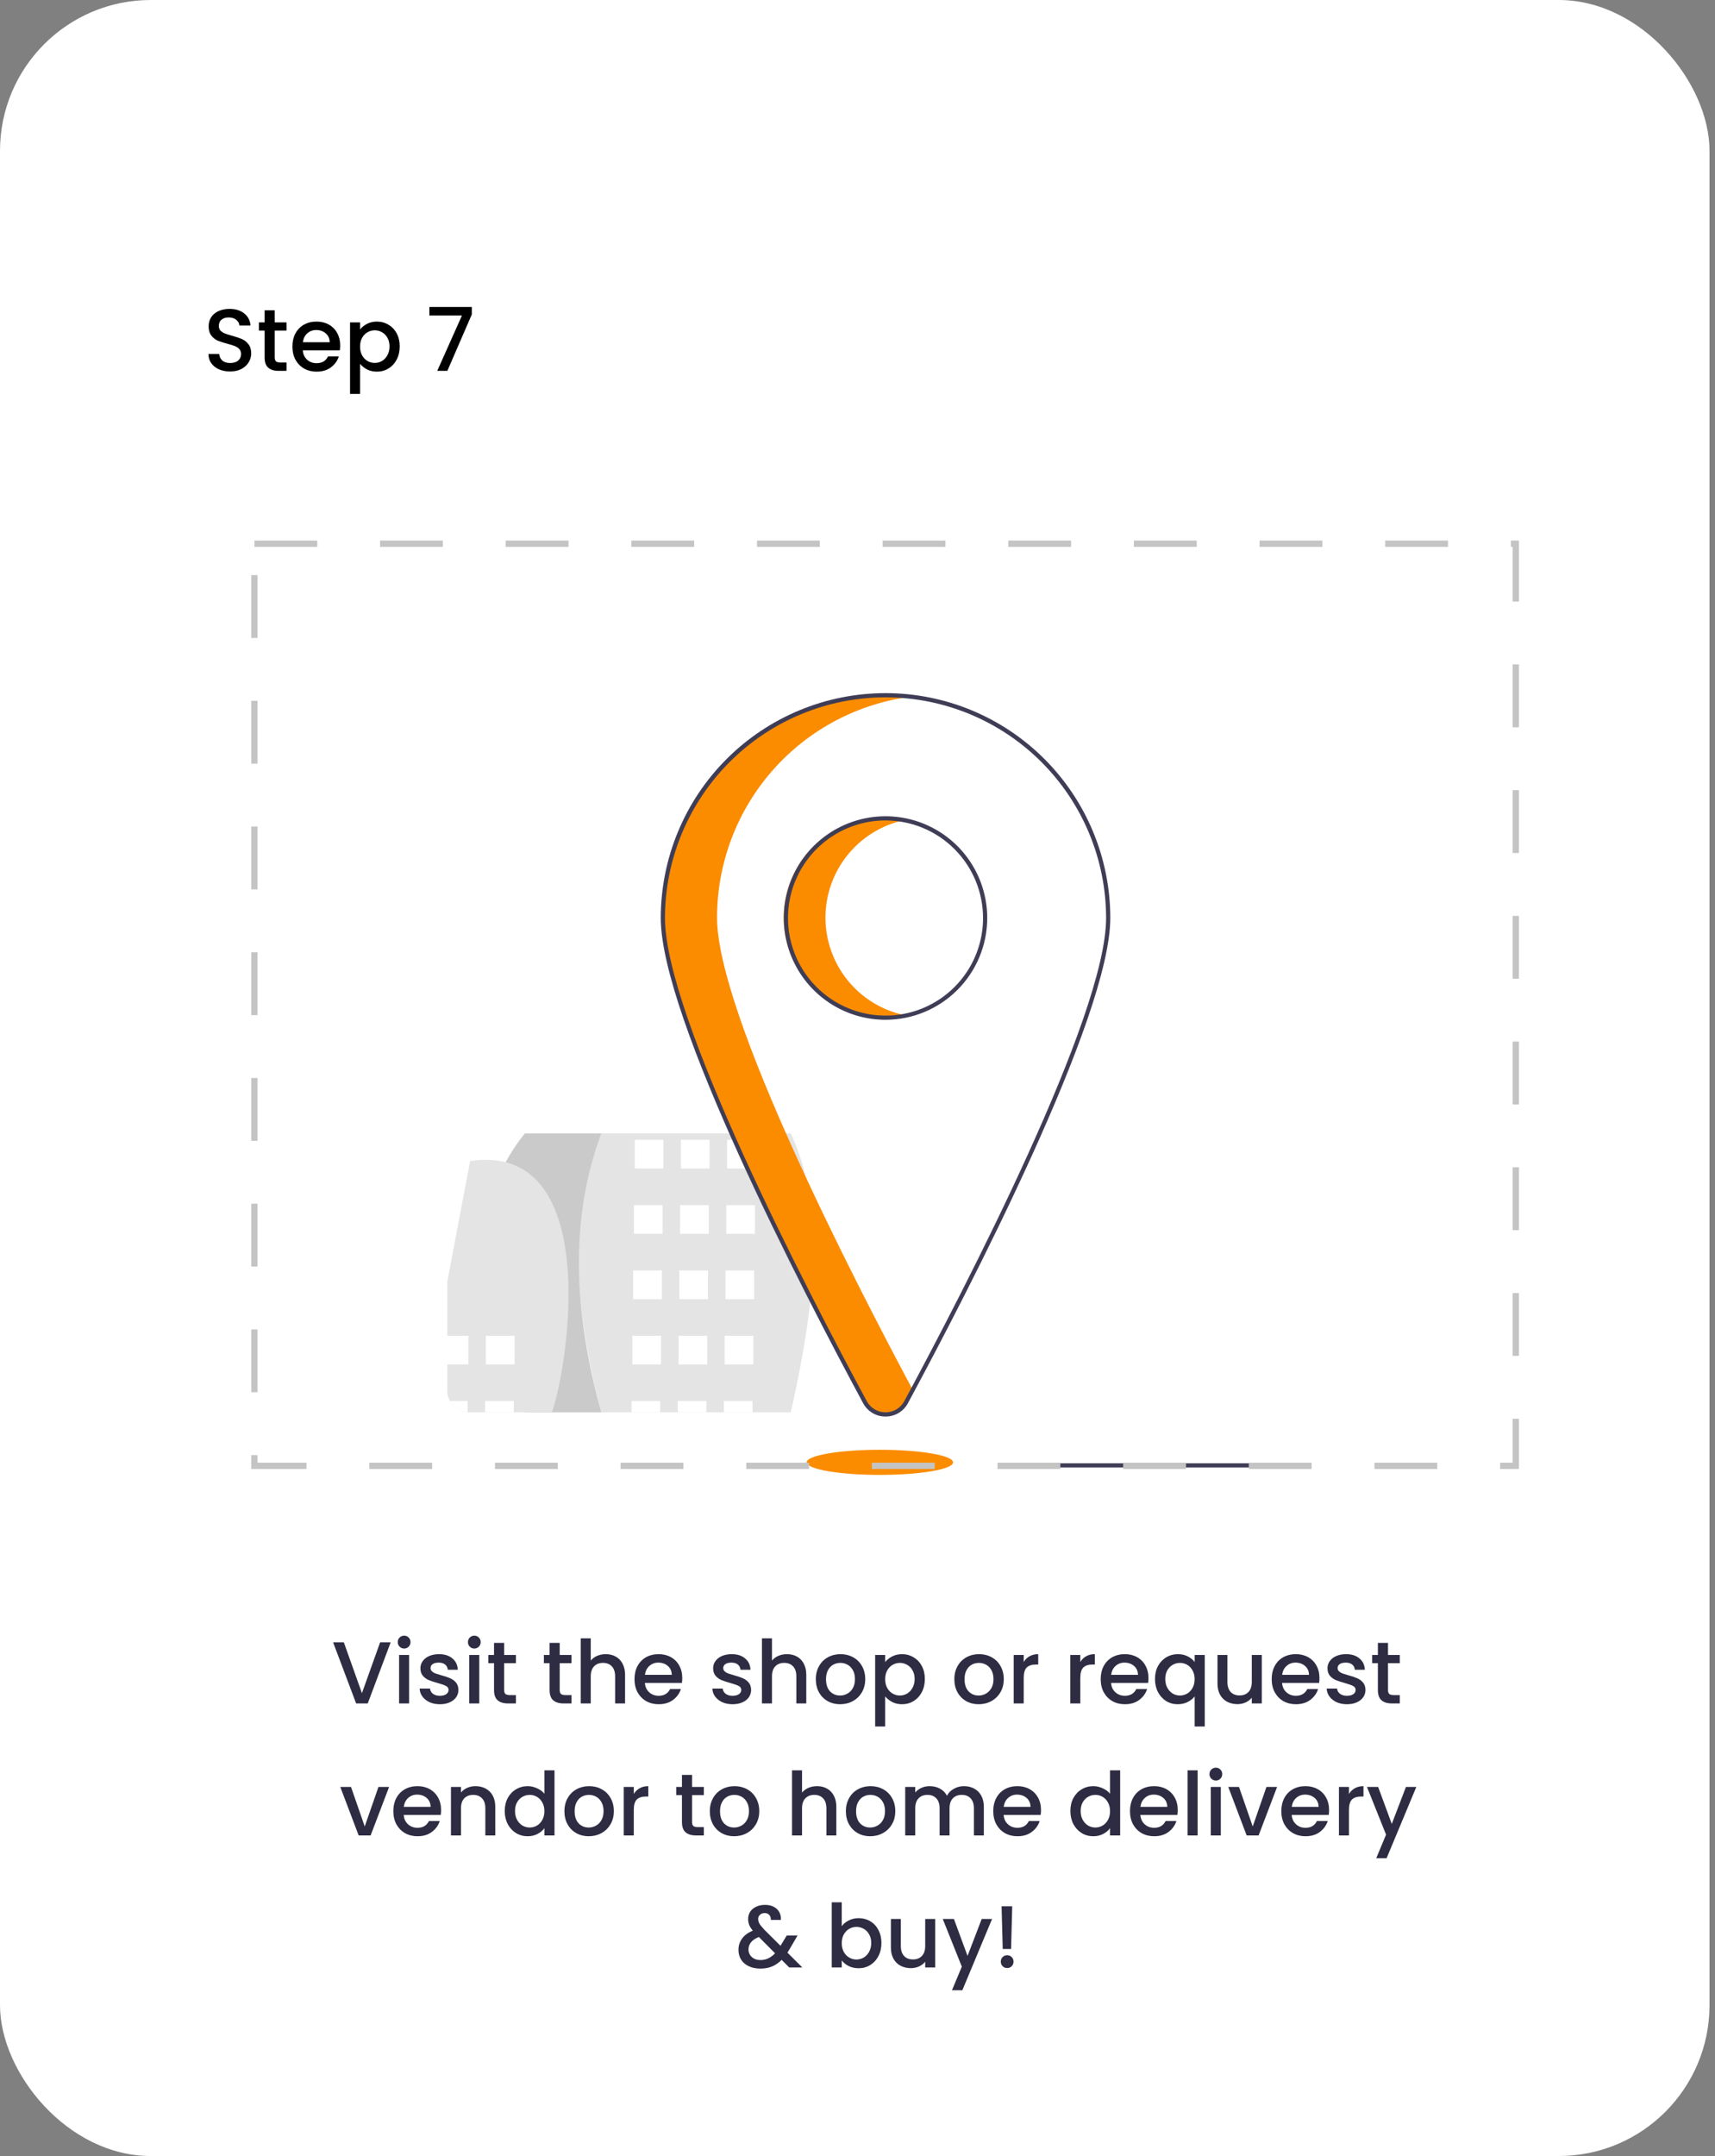 <svg width="273" height="343" viewBox="0 0 273 343" fill="none" xmlns="http://www.w3.org/2000/svg">
<rect x="0" y="0" width="273" height="343" fill="#808080" stroke="none"/>
<rect width="272.127" height="343" rx="24" fill="white"/>
<path d="M62.192 261.27L58.538 271H56.69L53.022 261.27H54.73L57.614 269.362L60.512 261.27H62.192ZM64.339 262.264C64.049 262.264 63.807 262.166 63.611 261.97C63.415 261.774 63.317 261.531 63.317 261.242C63.317 260.953 63.415 260.71 63.611 260.514C63.807 260.318 64.049 260.22 64.339 260.22C64.619 260.22 64.857 260.318 65.053 260.514C65.249 260.71 65.347 260.953 65.347 261.242C65.347 261.531 65.249 261.774 65.053 261.97C64.857 262.166 64.619 262.264 64.339 262.264ZM65.123 263.286V271H63.527V263.286H65.123ZM70.018 271.126C69.411 271.126 68.865 271.019 68.38 270.804C67.904 270.58 67.526 270.281 67.246 269.908C66.966 269.525 66.817 269.101 66.798 268.634H68.45C68.478 268.961 68.632 269.236 68.912 269.46C69.201 269.675 69.561 269.782 69.99 269.782C70.438 269.782 70.783 269.698 71.026 269.53C71.278 269.353 71.404 269.129 71.404 268.858C71.404 268.569 71.264 268.354 70.984 268.214C70.713 268.074 70.279 267.92 69.682 267.752C69.103 267.593 68.632 267.439 68.268 267.29C67.904 267.141 67.587 266.912 67.316 266.604C67.055 266.296 66.924 265.89 66.924 265.386C66.924 264.975 67.045 264.602 67.288 264.266C67.531 263.921 67.876 263.65 68.324 263.454C68.781 263.258 69.304 263.16 69.892 263.16C70.769 263.16 71.474 263.384 72.006 263.832C72.547 264.271 72.837 264.873 72.874 265.638H71.278C71.25 265.293 71.11 265.017 70.858 264.812C70.606 264.607 70.265 264.504 69.836 264.504C69.416 264.504 69.094 264.583 68.87 264.742C68.646 264.901 68.534 265.111 68.534 265.372C68.534 265.577 68.609 265.75 68.758 265.89C68.907 266.03 69.089 266.142 69.304 266.226C69.519 266.301 69.836 266.399 70.256 266.52C70.816 266.669 71.273 266.823 71.628 266.982C71.992 267.131 72.305 267.355 72.566 267.654C72.827 267.953 72.963 268.349 72.972 268.844C72.972 269.283 72.851 269.675 72.608 270.02C72.365 270.365 72.02 270.636 71.572 270.832C71.133 271.028 70.615 271.126 70.018 271.126ZM75.508 262.264C75.219 262.264 74.977 262.166 74.781 261.97C74.585 261.774 74.487 261.531 74.487 261.242C74.487 260.953 74.585 260.71 74.781 260.514C74.977 260.318 75.219 260.22 75.508 260.22C75.788 260.22 76.026 260.318 76.222 260.514C76.418 260.71 76.516 260.953 76.516 261.242C76.516 261.531 76.418 261.774 76.222 261.97C76.026 262.166 75.788 262.264 75.508 262.264ZM76.293 263.286V271H74.697V263.286H76.293ZM80.25 264.588V268.858C80.25 269.147 80.315 269.357 80.446 269.488C80.586 269.609 80.819 269.67 81.146 269.67H82.126V271H80.866C80.147 271 79.597 270.832 79.214 270.496C78.831 270.16 78.64 269.614 78.64 268.858V264.588H77.73V263.286H78.64V261.368H80.25V263.286H82.126V264.588H80.25ZM89.096 264.588V268.858C89.096 269.147 89.161 269.357 89.292 269.488C89.432 269.609 89.665 269.67 89.992 269.67H90.972V271H89.712C88.993 271 88.442 270.832 88.06 270.496C87.677 270.16 87.486 269.614 87.486 268.858V264.588H86.576V263.286H87.486V261.368H89.096V263.286H90.972V264.588H89.096ZM96.433 263.16C97.021 263.16 97.543 263.286 98.001 263.538C98.467 263.79 98.831 264.163 99.093 264.658C99.363 265.153 99.499 265.75 99.499 266.45V271H97.917V266.688C97.917 265.997 97.744 265.47 97.399 265.106C97.053 264.733 96.582 264.546 95.985 264.546C95.387 264.546 94.911 264.733 94.557 265.106C94.211 265.47 94.039 265.997 94.039 266.688V271H92.443V260.64H94.039V264.182C94.309 263.855 94.65 263.603 95.061 263.426C95.481 263.249 95.938 263.16 96.433 263.16ZM108.604 266.954C108.604 267.243 108.586 267.505 108.548 267.738H102.654C102.701 268.354 102.93 268.849 103.34 269.222C103.751 269.595 104.255 269.782 104.852 269.782C105.711 269.782 106.318 269.423 106.672 268.704H108.394C108.161 269.413 107.736 269.997 107.12 270.454C106.514 270.902 105.758 271.126 104.852 271.126C104.115 271.126 103.452 270.963 102.864 270.636C102.286 270.3 101.828 269.833 101.492 269.236C101.166 268.629 101.002 267.929 101.002 267.136C101.002 266.343 101.161 265.647 101.478 265.05C101.805 264.443 102.258 263.977 102.836 263.65C103.424 263.323 104.096 263.16 104.852 263.16C105.58 263.16 106.229 263.319 106.798 263.636C107.368 263.953 107.811 264.401 108.128 264.98C108.446 265.549 108.604 266.207 108.604 266.954ZM106.938 266.45C106.929 265.862 106.719 265.391 106.308 265.036C105.898 264.681 105.389 264.504 104.782 264.504C104.232 264.504 103.76 264.681 103.368 265.036C102.976 265.381 102.743 265.853 102.668 266.45H106.938ZM116.612 271.126C116.005 271.126 115.459 271.019 114.974 270.804C114.498 270.58 114.12 270.281 113.84 269.908C113.56 269.525 113.41 269.101 113.392 268.634H115.044C115.072 268.961 115.226 269.236 115.506 269.46C115.795 269.675 116.154 269.782 116.584 269.782C117.032 269.782 117.377 269.698 117.62 269.53C117.872 269.353 117.998 269.129 117.998 268.858C117.998 268.569 117.858 268.354 117.578 268.214C117.307 268.074 116.873 267.92 116.276 267.752C115.697 267.593 115.226 267.439 114.862 267.29C114.498 267.141 114.18 266.912 113.91 266.604C113.648 266.296 113.518 265.89 113.518 265.386C113.518 264.975 113.639 264.602 113.882 264.266C114.124 263.921 114.47 263.65 114.918 263.454C115.375 263.258 115.898 263.16 116.486 263.16C117.363 263.16 118.068 263.384 118.6 263.832C119.141 264.271 119.43 264.873 119.468 265.638H117.872C117.844 265.293 117.704 265.017 117.452 264.812C117.2 264.607 116.859 264.504 116.43 264.504C116.01 264.504 115.688 264.583 115.464 264.742C115.24 264.901 115.128 265.111 115.128 265.372C115.128 265.577 115.202 265.75 115.352 265.89C115.501 266.03 115.683 266.142 115.898 266.226C116.112 266.301 116.43 266.399 116.85 266.52C117.41 266.669 117.867 266.823 118.222 266.982C118.586 267.131 118.898 267.355 119.16 267.654C119.421 267.953 119.556 268.349 119.566 268.844C119.566 269.283 119.444 269.675 119.202 270.02C118.959 270.365 118.614 270.636 118.166 270.832C117.727 271.028 117.209 271.126 116.612 271.126ZM125.28 263.16C125.868 263.16 126.391 263.286 126.848 263.538C127.315 263.79 127.679 264.163 127.94 264.658C128.211 265.153 128.346 265.75 128.346 266.45V271H126.764V266.688C126.764 265.997 126.592 265.47 126.246 265.106C125.901 264.733 125.43 264.546 124.832 264.546C124.235 264.546 123.759 264.733 123.404 265.106C123.059 265.47 122.886 265.997 122.886 266.688V271H121.29V260.64H122.886V264.182C123.157 263.855 123.498 263.603 123.908 263.426C124.328 263.249 124.786 263.16 125.28 263.16ZM133.728 271.126C133 271.126 132.342 270.963 131.754 270.636C131.166 270.3 130.704 269.833 130.368 269.236C130.032 268.629 129.864 267.929 129.864 267.136C129.864 266.352 130.037 265.657 130.382 265.05C130.727 264.443 131.199 263.977 131.796 263.65C132.393 263.323 133.061 263.16 133.798 263.16C134.535 263.16 135.203 263.323 135.8 263.65C136.397 263.977 136.869 264.443 137.214 265.05C137.559 265.657 137.732 266.352 137.732 267.136C137.732 267.92 137.555 268.615 137.2 269.222C136.845 269.829 136.36 270.3 135.744 270.636C135.137 270.963 134.465 271.126 133.728 271.126ZM133.728 269.74C134.139 269.74 134.521 269.642 134.876 269.446C135.24 269.25 135.534 268.956 135.758 268.564C135.982 268.172 136.094 267.696 136.094 267.136C136.094 266.576 135.987 266.105 135.772 265.722C135.557 265.33 135.273 265.036 134.918 264.84C134.563 264.644 134.181 264.546 133.77 264.546C133.359 264.546 132.977 264.644 132.622 264.84C132.277 265.036 132.001 265.33 131.796 265.722C131.591 266.105 131.488 266.576 131.488 267.136C131.488 267.967 131.698 268.611 132.118 269.068C132.547 269.516 133.084 269.74 133.728 269.74ZM140.906 264.42C141.176 264.065 141.545 263.767 142.012 263.524C142.478 263.281 143.006 263.16 143.594 263.16C144.266 263.16 144.877 263.328 145.428 263.664C145.988 263.991 146.426 264.453 146.744 265.05C147.061 265.647 147.22 266.333 147.22 267.108C147.22 267.883 147.061 268.578 146.744 269.194C146.426 269.801 145.988 270.277 145.428 270.622C144.877 270.958 144.266 271.126 143.594 271.126C143.006 271.126 142.483 271.009 142.026 270.776C141.568 270.533 141.195 270.235 140.906 269.88V274.668H139.31V263.286H140.906V264.42ZM145.596 267.108C145.596 266.576 145.484 266.119 145.26 265.736C145.045 265.344 144.756 265.05 144.392 264.854C144.037 264.649 143.654 264.546 143.244 264.546C142.842 264.546 142.46 264.649 142.096 264.854C141.741 265.059 141.452 265.358 141.228 265.75C141.013 266.142 140.906 266.604 140.906 267.136C140.906 267.668 141.013 268.135 141.228 268.536C141.452 268.928 141.741 269.227 142.096 269.432C142.46 269.637 142.842 269.74 143.244 269.74C143.654 269.74 144.037 269.637 144.392 269.432C144.756 269.217 145.045 268.909 145.26 268.508C145.484 268.107 145.596 267.64 145.596 267.108ZM155.781 271.126C155.053 271.126 154.395 270.963 153.807 270.636C153.219 270.3 152.757 269.833 152.421 269.236C152.085 268.629 151.917 267.929 151.917 267.136C151.917 266.352 152.089 265.657 152.435 265.05C152.78 264.443 153.251 263.977 153.849 263.65C154.446 263.323 155.113 263.16 155.851 263.16C156.588 263.16 157.255 263.323 157.853 263.65C158.45 263.977 158.921 264.443 159.267 265.05C159.612 265.657 159.785 266.352 159.785 267.136C159.785 267.92 159.607 268.615 159.253 269.222C158.898 269.829 158.413 270.3 157.797 270.636C157.19 270.963 156.518 271.126 155.781 271.126ZM155.781 269.74C156.191 269.74 156.574 269.642 156.929 269.446C157.293 269.25 157.587 268.956 157.811 268.564C158.035 268.172 158.147 267.696 158.147 267.136C158.147 266.576 158.039 266.105 157.825 265.722C157.61 265.33 157.325 265.036 156.971 264.84C156.616 264.644 156.233 264.546 155.823 264.546C155.412 264.546 155.029 264.644 154.675 264.84C154.329 265.036 154.054 265.33 153.849 265.722C153.643 266.105 153.541 266.576 153.541 267.136C153.541 267.967 153.751 268.611 154.171 269.068C154.6 269.516 155.137 269.74 155.781 269.74ZM162.959 264.406C163.192 264.014 163.5 263.711 163.883 263.496C164.275 263.272 164.737 263.16 165.269 263.16V264.812H164.863C164.237 264.812 163.761 264.971 163.435 265.288C163.117 265.605 162.959 266.156 162.959 266.94V271H161.363V263.286H162.959V264.406ZM171.968 264.406C172.202 264.014 172.51 263.711 172.892 263.496C173.284 263.272 173.746 263.16 174.278 263.16V264.812H173.872C173.247 264.812 172.771 264.971 172.444 265.288C172.127 265.605 171.968 266.156 171.968 266.94V271H170.372V263.286H171.968V264.406ZM182.815 266.954C182.815 267.243 182.797 267.505 182.759 267.738H176.865C176.912 268.354 177.141 268.849 177.551 269.222C177.962 269.595 178.466 269.782 179.063 269.782C179.922 269.782 180.529 269.423 180.883 268.704H182.605C182.372 269.413 181.947 269.997 181.331 270.454C180.725 270.902 179.969 271.126 179.063 271.126C178.326 271.126 177.663 270.963 177.075 270.636C176.497 270.3 176.039 269.833 175.703 269.236C175.377 268.629 175.213 267.929 175.213 267.136C175.213 266.343 175.372 265.647 175.689 265.05C176.016 264.443 176.469 263.977 177.047 263.65C177.635 263.323 178.307 263.16 179.063 263.16C179.791 263.16 180.44 263.319 181.009 263.636C181.579 263.953 182.022 264.401 182.339 264.98C182.657 265.549 182.815 266.207 182.815 266.954ZM181.149 266.45C181.14 265.862 180.93 265.391 180.519 265.036C180.109 264.681 179.6 264.504 178.993 264.504C178.443 264.504 177.971 264.681 177.579 265.036C177.187 265.381 176.954 265.853 176.879 266.45H181.149ZM183.854 267.108C183.854 266.333 184.013 265.647 184.33 265.05C184.657 264.453 185.095 263.991 185.646 263.664C186.206 263.328 186.827 263.16 187.508 263.16C188.105 263.16 188.633 263.281 189.09 263.524C189.557 263.767 189.916 264.061 190.168 264.406V263.286H191.778V274.668H190.168V269.88C189.916 270.225 189.552 270.519 189.076 270.762C188.6 271.005 188.059 271.126 187.452 271.126C186.789 271.126 186.183 270.958 185.632 270.622C185.091 270.277 184.657 269.801 184.33 269.194C184.013 268.578 183.854 267.883 183.854 267.108ZM190.168 267.136C190.168 266.604 190.056 266.142 189.832 265.75C189.617 265.358 189.333 265.059 188.978 264.854C188.623 264.649 188.241 264.546 187.83 264.546C187.419 264.546 187.037 264.649 186.682 264.854C186.327 265.05 186.038 265.344 185.814 265.736C185.599 266.119 185.492 266.576 185.492 267.108C185.492 267.64 185.599 268.107 185.814 268.508C186.038 268.909 186.327 269.217 186.682 269.432C187.046 269.637 187.429 269.74 187.83 269.74C188.241 269.74 188.623 269.637 188.978 269.432C189.333 269.227 189.617 268.928 189.832 268.536C190.056 268.135 190.168 267.668 190.168 267.136ZM200.86 263.286V271H199.264V270.09C199.012 270.407 198.681 270.659 198.27 270.846C197.869 271.023 197.44 271.112 196.982 271.112C196.376 271.112 195.83 270.986 195.344 270.734C194.868 270.482 194.49 270.109 194.21 269.614C193.94 269.119 193.804 268.522 193.804 267.822V263.286H195.386V267.584C195.386 268.275 195.559 268.807 195.904 269.18C196.25 269.544 196.721 269.726 197.318 269.726C197.916 269.726 198.387 269.544 198.732 269.18C199.087 268.807 199.264 268.275 199.264 267.584V263.286H200.86ZM210.036 266.954C210.036 267.243 210.017 267.505 209.98 267.738H204.086C204.133 268.354 204.361 268.849 204.772 269.222C205.183 269.595 205.687 269.782 206.284 269.782C207.143 269.782 207.749 269.423 208.104 268.704H209.826C209.593 269.413 209.168 269.997 208.552 270.454C207.945 270.902 207.189 271.126 206.284 271.126C205.547 271.126 204.884 270.963 204.296 270.636C203.717 270.3 203.26 269.833 202.924 269.236C202.597 268.629 202.434 267.929 202.434 267.136C202.434 266.343 202.593 265.647 202.91 265.05C203.237 264.443 203.689 263.977 204.268 263.65C204.856 263.323 205.528 263.16 206.284 263.16C207.012 263.16 207.661 263.319 208.23 263.636C208.799 263.953 209.243 264.401 209.56 264.98C209.877 265.549 210.036 266.207 210.036 266.954ZM208.37 266.45C208.361 265.862 208.151 265.391 207.74 265.036C207.329 264.681 206.821 264.504 206.214 264.504C205.663 264.504 205.192 264.681 204.8 265.036C204.408 265.381 204.175 265.853 204.1 266.45H208.37ZM214.407 271.126C213.8 271.126 213.254 271.019 212.769 270.804C212.293 270.58 211.915 270.281 211.635 269.908C211.355 269.525 211.205 269.101 211.187 268.634H212.839C212.867 268.961 213.021 269.236 213.301 269.46C213.59 269.675 213.949 269.782 214.379 269.782C214.827 269.782 215.172 269.698 215.415 269.53C215.667 269.353 215.793 269.129 215.793 268.858C215.793 268.569 215.653 268.354 215.373 268.214C215.102 268.074 214.668 267.92 214.071 267.752C213.492 267.593 213.021 267.439 212.657 267.29C212.293 267.141 211.975 266.912 211.705 266.604C211.443 266.296 211.313 265.89 211.313 265.386C211.313 264.975 211.434 264.602 211.677 264.266C211.919 263.921 212.265 263.65 212.713 263.454C213.17 263.258 213.693 263.16 214.281 263.16C215.158 263.16 215.863 263.384 216.395 263.832C216.936 264.271 217.225 264.873 217.263 265.638H215.667C215.639 265.293 215.499 265.017 215.247 264.812C214.995 264.607 214.654 264.504 214.225 264.504C213.805 264.504 213.483 264.583 213.259 264.742C213.035 264.901 212.923 265.111 212.923 265.372C212.923 265.577 212.997 265.75 213.147 265.89C213.296 266.03 213.478 266.142 213.693 266.226C213.907 266.301 214.225 266.399 214.645 266.52C215.205 266.669 215.662 266.823 216.017 266.982C216.381 267.131 216.693 267.355 216.955 267.654C217.216 267.953 217.351 268.349 217.361 268.844C217.361 269.283 217.239 269.675 216.997 270.02C216.754 270.365 216.409 270.636 215.961 270.832C215.522 271.028 215.004 271.126 214.407 271.126ZM220.947 264.588V268.858C220.947 269.147 221.012 269.357 221.143 269.488C221.283 269.609 221.516 269.67 221.843 269.67H222.823V271H221.563C220.844 271 220.294 270.832 219.911 270.496C219.528 270.16 219.337 269.614 219.337 268.858V264.588H218.427V263.286H219.337V261.368H220.947V263.286H222.823V264.588H220.947ZM58.059 290.572L60.243 284.286H61.937L58.997 292H57.093L54.167 284.286H55.875L58.059 290.572ZM70.214 287.954C70.214 288.243 70.195 288.505 70.158 288.738H64.264C64.31 289.354 64.539 289.849 64.95 290.222C65.36 290.595 65.864 290.782 66.462 290.782C67.32 290.782 67.927 290.423 68.282 289.704H70.004C69.77 290.413 69.346 290.997 68.73 291.454C68.123 291.902 67.367 292.126 66.462 292.126C65.724 292.126 65.062 291.963 64.474 291.636C63.895 291.3 63.438 290.833 63.102 290.236C62.775 289.629 62.612 288.929 62.612 288.136C62.612 287.343 62.77 286.647 63.088 286.05C63.414 285.443 63.867 284.977 64.446 284.65C65.034 284.323 65.706 284.16 66.462 284.16C67.19 284.16 67.838 284.319 68.408 284.636C68.977 284.953 69.42 285.401 69.738 285.98C70.055 286.549 70.214 287.207 70.214 287.954ZM68.548 287.45C68.538 286.862 68.328 286.391 67.918 286.036C67.507 285.681 66.998 285.504 66.392 285.504C65.841 285.504 65.37 285.681 64.978 286.036C64.586 286.381 64.352 286.853 64.278 287.45H68.548ZM75.676 284.16C76.283 284.16 76.824 284.286 77.3 284.538C77.786 284.79 78.164 285.163 78.434 285.658C78.705 286.153 78.84 286.75 78.84 287.45V292H77.258V287.688C77.258 286.997 77.086 286.47 76.74 286.106C76.395 285.733 75.924 285.546 75.326 285.546C74.729 285.546 74.253 285.733 73.898 286.106C73.553 286.47 73.38 286.997 73.38 287.688V292H71.784V284.286H73.38V285.168C73.642 284.851 73.973 284.603 74.374 284.426C74.785 284.249 75.219 284.16 75.676 284.16ZM80.344 288.108C80.344 287.333 80.503 286.647 80.82 286.05C81.147 285.453 81.585 284.991 82.136 284.664C82.696 284.328 83.317 284.16 83.998 284.16C84.502 284.16 84.997 284.272 85.482 284.496C85.977 284.711 86.369 285 86.658 285.364V281.64H88.268V292H86.658V290.838C86.397 291.211 86.033 291.519 85.566 291.762C85.109 292.005 84.582 292.126 83.984 292.126C83.312 292.126 82.696 291.958 82.136 291.622C81.585 291.277 81.147 290.801 80.82 290.194C80.503 289.578 80.344 288.883 80.344 288.108ZM86.658 288.136C86.658 287.604 86.546 287.142 86.322 286.75C86.108 286.358 85.823 286.059 85.468 285.854C85.114 285.649 84.731 285.546 84.32 285.546C83.909 285.546 83.527 285.649 83.172 285.854C82.817 286.05 82.528 286.344 82.304 286.736C82.09 287.119 81.982 287.576 81.982 288.108C81.982 288.64 82.09 289.107 82.304 289.508C82.528 289.909 82.817 290.217 83.172 290.432C83.536 290.637 83.919 290.74 84.32 290.74C84.731 290.74 85.114 290.637 85.468 290.432C85.823 290.227 86.108 289.928 86.322 289.536C86.546 289.135 86.658 288.668 86.658 288.136ZM93.71 292.126C92.983 292.126 92.325 291.963 91.737 291.636C91.148 291.3 90.686 290.833 90.35 290.236C90.014 289.629 89.847 288.929 89.847 288.136C89.847 287.352 90.019 286.657 90.365 286.05C90.71 285.443 91.181 284.977 91.778 284.65C92.376 284.323 93.043 284.16 93.781 284.16C94.518 284.16 95.185 284.323 95.782 284.65C96.38 284.977 96.851 285.443 97.197 286.05C97.542 286.657 97.715 287.352 97.715 288.136C97.715 288.92 97.537 289.615 97.183 290.222C96.828 290.829 96.343 291.3 95.727 291.636C95.12 291.963 94.448 292.126 93.71 292.126ZM93.71 290.74C94.121 290.74 94.504 290.642 94.859 290.446C95.222 290.25 95.516 289.956 95.74 289.564C95.965 289.172 96.076 288.696 96.076 288.136C96.076 287.576 95.969 287.105 95.754 286.722C95.54 286.33 95.255 286.036 94.9 285.84C94.546 285.644 94.163 285.546 93.752 285.546C93.342 285.546 92.959 285.644 92.605 285.84C92.259 286.036 91.984 286.33 91.778 286.722C91.573 287.105 91.471 287.576 91.471 288.136C91.471 288.967 91.68 289.611 92.1 290.068C92.53 290.516 93.067 290.74 93.71 290.74ZM100.888 285.406C101.122 285.014 101.43 284.711 101.812 284.496C102.204 284.272 102.666 284.16 103.198 284.16V285.812H102.792C102.167 285.812 101.691 285.971 101.364 286.288C101.047 286.605 100.888 287.156 100.888 287.94V292H99.292V284.286H100.888V285.406ZM110.164 285.588V289.858C110.164 290.147 110.229 290.357 110.36 290.488C110.5 290.609 110.733 290.67 111.06 290.67H112.04V292H110.78C110.061 292 109.511 291.832 109.128 291.496C108.745 291.16 108.554 290.614 108.554 289.858V285.588H107.644V284.286H108.554V282.368H110.164V284.286H112.04V285.588H110.164ZM116.857 292.126C116.129 292.126 115.471 291.963 114.883 291.636C114.295 291.3 113.833 290.833 113.497 290.236C113.161 289.629 112.993 288.929 112.993 288.136C112.993 287.352 113.166 286.657 113.511 286.05C113.856 285.443 114.328 284.977 114.925 284.65C115.522 284.323 116.19 284.16 116.927 284.16C117.664 284.16 118.332 284.323 118.929 284.65C119.526 284.977 119.998 285.443 120.343 286.05C120.688 286.657 120.861 287.352 120.861 288.136C120.861 288.92 120.684 289.615 120.329 290.222C119.974 290.829 119.489 291.3 118.873 291.636C118.266 291.963 117.594 292.126 116.857 292.126ZM116.857 290.74C117.268 290.74 117.65 290.642 118.005 290.446C118.369 290.25 118.663 289.956 118.887 289.564C119.111 289.172 119.223 288.696 119.223 288.136C119.223 287.576 119.116 287.105 118.901 286.722C118.686 286.33 118.402 286.036 118.047 285.84C117.692 285.644 117.31 285.546 116.899 285.546C116.488 285.546 116.106 285.644 115.751 285.84C115.406 286.036 115.13 286.33 114.925 286.722C114.72 287.105 114.617 287.576 114.617 288.136C114.617 288.967 114.827 289.611 115.247 290.068C115.676 290.516 116.213 290.74 116.857 290.74ZM130.065 284.16C130.653 284.16 131.176 284.286 131.633 284.538C132.1 284.79 132.464 285.163 132.725 285.658C132.996 286.153 133.131 286.75 133.131 287.45V292H131.549V287.688C131.549 286.997 131.377 286.47 131.031 286.106C130.686 285.733 130.215 285.546 129.617 285.546C129.02 285.546 128.544 285.733 128.189 286.106C127.844 286.47 127.671 286.997 127.671 287.688V292H126.075V281.64H127.671V285.182C127.942 284.855 128.283 284.603 128.693 284.426C129.113 284.249 129.571 284.16 130.065 284.16ZM138.513 292.126C137.785 292.126 137.127 291.963 136.539 291.636C135.951 291.3 135.489 290.833 135.153 290.236C134.817 289.629 134.649 288.929 134.649 288.136C134.649 287.352 134.822 286.657 135.167 286.05C135.513 285.443 135.984 284.977 136.581 284.65C137.179 284.323 137.846 284.16 138.583 284.16C139.321 284.16 139.988 284.323 140.585 284.65C141.183 284.977 141.654 285.443 141.999 286.05C142.345 286.657 142.517 287.352 142.517 288.136C142.517 288.92 142.34 289.615 141.985 290.222C141.631 290.829 141.145 291.3 140.529 291.636C139.923 291.963 139.251 292.126 138.513 292.126ZM138.513 290.74C138.924 290.74 139.307 290.642 139.661 290.446C140.025 290.25 140.319 289.956 140.543 289.564C140.767 289.172 140.879 288.696 140.879 288.136C140.879 287.576 140.772 287.105 140.557 286.722C140.343 286.33 140.058 286.036 139.703 285.84C139.349 285.644 138.966 285.546 138.555 285.546C138.145 285.546 137.762 285.644 137.407 285.84C137.062 286.036 136.787 286.33 136.581 286.722C136.376 287.105 136.273 287.576 136.273 288.136C136.273 288.967 136.483 289.611 136.903 290.068C137.333 290.516 137.869 290.74 138.513 290.74ZM153.433 284.16C154.04 284.16 154.581 284.286 155.057 284.538C155.542 284.79 155.92 285.163 156.191 285.658C156.471 286.153 156.611 286.75 156.611 287.45V292H155.029V287.688C155.029 286.997 154.856 286.47 154.511 286.106C154.166 285.733 153.694 285.546 153.097 285.546C152.5 285.546 152.024 285.733 151.669 286.106C151.324 286.47 151.151 286.997 151.151 287.688V292H149.569V287.688C149.569 286.997 149.396 286.47 149.051 286.106C148.706 285.733 148.234 285.546 147.637 285.546C147.04 285.546 146.564 285.733 146.209 286.106C145.864 286.47 145.691 286.997 145.691 287.688V292H144.095V284.286H145.691V285.168C145.952 284.851 146.284 284.603 146.685 284.426C147.086 284.249 147.516 284.16 147.973 284.16C148.589 284.16 149.14 284.291 149.625 284.552C150.11 284.813 150.484 285.191 150.745 285.686C150.978 285.219 151.342 284.851 151.837 284.58C152.332 284.3 152.864 284.16 153.433 284.16ZM165.712 287.954C165.712 288.243 165.693 288.505 165.656 288.738H159.762C159.808 289.354 160.037 289.849 160.448 290.222C160.858 290.595 161.362 290.782 161.96 290.782C162.818 290.782 163.425 290.423 163.78 289.704H165.502C165.268 290.413 164.844 290.997 164.228 291.454C163.621 291.902 162.865 292.126 161.96 292.126C161.222 292.126 160.56 291.963 159.972 291.636C159.393 291.3 158.936 290.833 158.6 290.236C158.273 289.629 158.11 288.929 158.11 288.136C158.11 287.343 158.268 286.647 158.586 286.05C158.912 285.443 159.365 284.977 159.944 284.65C160.532 284.323 161.204 284.16 161.96 284.16C162.688 284.16 163.336 284.319 163.906 284.636C164.475 284.953 164.918 285.401 165.236 285.98C165.553 286.549 165.712 287.207 165.712 287.954ZM164.046 287.45C164.036 286.862 163.826 286.391 163.416 286.036C163.005 285.681 162.496 285.504 161.89 285.504C161.339 285.504 160.868 285.681 160.476 286.036C160.084 286.381 159.85 286.853 159.776 287.45H164.046ZM170.387 288.108C170.387 287.333 170.546 286.647 170.863 286.05C171.19 285.453 171.628 284.991 172.179 284.664C172.739 284.328 173.36 284.16 174.041 284.16C174.545 284.16 175.04 284.272 175.525 284.496C176.02 284.711 176.412 285 176.701 285.364V281.64H178.311V292H176.701V290.838C176.44 291.211 176.076 291.519 175.609 291.762C175.152 292.005 174.624 292.126 174.027 292.126C173.355 292.126 172.739 291.958 172.179 291.622C171.628 291.277 171.19 290.801 170.863 290.194C170.546 289.578 170.387 288.883 170.387 288.108ZM176.701 288.136C176.701 287.604 176.589 287.142 176.365 286.75C176.15 286.358 175.866 286.059 175.511 285.854C175.156 285.649 174.774 285.546 174.363 285.546C173.952 285.546 173.57 285.649 173.215 285.854C172.86 286.05 172.571 286.344 172.347 286.736C172.132 287.119 172.025 287.576 172.025 288.108C172.025 288.64 172.132 289.107 172.347 289.508C172.571 289.909 172.86 290.217 173.215 290.432C173.579 290.637 173.962 290.74 174.363 290.74C174.774 290.74 175.156 290.637 175.511 290.432C175.866 290.227 176.15 289.928 176.365 289.536C176.589 289.135 176.701 288.668 176.701 288.136ZM187.477 287.954C187.477 288.243 187.459 288.505 187.421 288.738H181.527C181.574 289.354 181.803 289.849 182.213 290.222C182.624 290.595 183.128 290.782 183.725 290.782C184.584 290.782 185.191 290.423 185.545 289.704H187.267C187.034 290.413 186.609 290.997 185.993 291.454C185.387 291.902 184.631 292.126 183.725 292.126C182.988 292.126 182.325 291.963 181.737 291.636C181.159 291.3 180.701 290.833 180.365 290.236C180.039 289.629 179.875 288.929 179.875 288.136C179.875 287.343 180.034 286.647 180.351 286.05C180.678 285.443 181.131 284.977 181.709 284.65C182.297 284.323 182.969 284.16 183.725 284.16C184.453 284.16 185.102 284.319 185.671 284.636C186.241 284.953 186.684 285.401 187.001 285.98C187.319 286.549 187.477 287.207 187.477 287.954ZM185.811 287.45C185.802 286.862 185.592 286.391 185.181 286.036C184.771 285.681 184.262 285.504 183.655 285.504C183.105 285.504 182.633 285.681 182.241 286.036C181.849 286.381 181.616 286.853 181.541 287.45H185.811ZM190.644 281.64V292H189.048V281.64H190.644ZM193.551 283.264C193.262 283.264 193.019 283.166 192.823 282.97C192.627 282.774 192.529 282.531 192.529 282.242C192.529 281.953 192.627 281.71 192.823 281.514C193.019 281.318 193.262 281.22 193.551 281.22C193.831 281.22 194.069 281.318 194.265 281.514C194.461 281.71 194.559 281.953 194.559 282.242C194.559 282.531 194.461 282.774 194.265 282.97C194.069 283.166 193.831 283.264 193.551 283.264ZM194.335 284.286V292H192.739V284.286H194.335ZM199.413 290.572L201.597 284.286H203.291L200.351 292H198.447L195.521 284.286H197.229L199.413 290.572ZM211.567 287.954C211.567 288.243 211.549 288.505 211.511 288.738H205.617C205.664 289.354 205.893 289.849 206.303 290.222C206.714 290.595 207.218 290.782 207.815 290.782C208.674 290.782 209.281 290.423 209.635 289.704H211.357C211.124 290.413 210.699 290.997 210.083 291.454C209.477 291.902 208.721 292.126 207.815 292.126C207.078 292.126 206.415 291.963 205.827 291.636C205.249 291.3 204.791 290.833 204.455 290.236C204.129 289.629 203.965 288.929 203.965 288.136C203.965 287.343 204.124 286.647 204.441 286.05C204.768 285.443 205.221 284.977 205.799 284.65C206.387 284.323 207.059 284.16 207.815 284.16C208.543 284.16 209.192 284.319 209.761 284.636C210.331 284.953 210.774 285.401 211.091 285.98C211.409 286.549 211.567 287.207 211.567 287.954ZM209.901 287.45C209.892 286.862 209.682 286.391 209.271 286.036C208.861 285.681 208.352 285.504 207.745 285.504C207.195 285.504 206.723 285.681 206.331 286.036C205.939 286.381 205.706 286.853 205.631 287.45H209.901ZM214.734 285.406C214.967 285.014 215.275 284.711 215.658 284.496C216.05 284.272 216.512 284.16 217.044 284.16V285.812H216.638C216.013 285.812 215.537 285.971 215.21 286.288C214.893 286.605 214.734 287.156 214.734 287.94V292H213.138V284.286H214.734V285.406ZM225.455 284.286L220.723 295.626H219.071L220.639 291.874L217.601 284.286H219.379L221.549 290.166L223.803 284.286H225.455ZM125.63 313L124.426 311.796C123.959 312.263 123.45 312.613 122.9 312.846C122.349 313.07 121.733 313.182 121.052 313.182C120.361 313.182 119.75 313.061 119.218 312.818C118.686 312.575 118.275 312.23 117.986 311.782C117.696 311.325 117.552 310.797 117.552 310.2C117.552 309.528 117.743 308.931 118.126 308.408C118.508 307.876 119.078 307.456 119.834 307.148C119.563 306.821 119.372 306.518 119.26 306.238C119.148 305.949 119.092 305.631 119.092 305.286C119.092 304.857 119.199 304.474 119.414 304.138C119.638 303.802 119.955 303.536 120.366 303.34C120.776 303.144 121.252 303.046 121.794 303.046C122.344 303.046 122.811 303.153 123.194 303.368C123.586 303.573 123.875 303.858 124.062 304.222C124.258 304.586 124.337 304.992 124.3 305.44H122.704C122.713 305.095 122.629 304.829 122.452 304.642C122.274 304.446 122.032 304.348 121.724 304.348C121.416 304.348 121.164 304.441 120.968 304.628C120.781 304.805 120.688 305.025 120.688 305.286C120.688 305.538 120.758 305.79 120.898 306.042C121.047 306.285 121.304 306.602 121.668 306.994L124.244 309.556L125.238 307.918H126.96L125.7 310.074L125.35 310.648L127.716 313H125.63ZM121.052 311.824C121.929 311.824 122.704 311.465 123.376 310.746L120.8 308.156C119.698 308.595 119.148 309.257 119.148 310.144C119.148 310.62 119.325 311.021 119.68 311.348C120.034 311.665 120.492 311.824 121.052 311.824ZM133.995 306.434C134.265 306.061 134.634 305.757 135.101 305.524C135.577 305.281 136.104 305.16 136.683 305.16C137.364 305.16 137.98 305.323 138.531 305.65C139.081 305.977 139.515 306.443 139.833 307.05C140.15 307.647 140.309 308.333 140.309 309.108C140.309 309.883 140.15 310.578 139.833 311.194C139.515 311.801 139.077 312.277 138.517 312.622C137.966 312.958 137.355 313.126 136.683 313.126C136.085 313.126 135.553 313.009 135.087 312.776C134.629 312.543 134.265 312.244 133.995 311.88V313H132.399V302.64H133.995V306.434ZM138.685 309.108C138.685 308.576 138.573 308.119 138.349 307.736C138.134 307.344 137.845 307.05 137.481 306.854C137.126 306.649 136.743 306.546 136.333 306.546C135.931 306.546 135.549 306.649 135.185 306.854C134.83 307.059 134.541 307.358 134.317 307.75C134.102 308.142 133.995 308.604 133.995 309.136C133.995 309.668 134.102 310.135 134.317 310.536C134.541 310.928 134.83 311.227 135.185 311.432C135.549 311.637 135.931 311.74 136.333 311.74C136.743 311.74 137.126 311.637 137.481 311.432C137.845 311.217 138.134 310.909 138.349 310.508C138.573 310.107 138.685 309.64 138.685 309.108ZM148.873 305.286V313H147.277V312.09C147.025 312.407 146.694 312.659 146.283 312.846C145.882 313.023 145.452 313.112 144.995 313.112C144.388 313.112 143.842 312.986 143.357 312.734C142.881 312.482 142.503 312.109 142.223 311.614C141.952 311.119 141.817 310.522 141.817 309.822V305.286H143.399V309.584C143.399 310.275 143.572 310.807 143.917 311.18C144.262 311.544 144.734 311.726 145.331 311.726C145.928 311.726 146.4 311.544 146.745 311.18C147.1 310.807 147.277 310.275 147.277 309.584V305.286H148.873ZM157.923 305.286L153.191 316.626H151.539L153.107 312.874L150.069 305.286H151.847L154.017 311.166L156.271 305.286H157.923ZM161.129 303.27L160.947 310.06H159.617L159.435 303.27H161.129ZM160.331 313.098C160.042 313.098 159.799 313 159.603 312.804C159.407 312.608 159.309 312.365 159.309 312.076C159.309 311.787 159.407 311.544 159.603 311.348C159.799 311.152 160.042 311.054 160.331 311.054C160.611 311.054 160.849 311.152 161.045 311.348C161.241 311.544 161.339 311.787 161.339 312.076C161.339 312.365 161.241 312.608 161.045 312.804C160.849 313 160.611 313.098 160.331 313.098Z" fill="#2E2C43"/>
<path d="M36.627 59.098C35.974 59.098 35.386 58.986 34.863 58.762C34.34 58.529 33.93 58.202 33.631 57.782C33.332 57.362 33.183 56.872 33.183 56.312H34.891C34.928 56.732 35.092 57.077 35.381 57.348C35.68 57.619 36.095 57.754 36.627 57.754C37.178 57.754 37.607 57.623 37.915 57.362C38.223 57.091 38.377 56.746 38.377 56.326C38.377 55.999 38.279 55.733 38.083 55.528C37.896 55.323 37.658 55.164 37.369 55.052C37.089 54.94 36.697 54.819 36.193 54.688C35.558 54.52 35.04 54.352 34.639 54.184C34.247 54.007 33.911 53.736 33.631 53.372C33.351 53.008 33.211 52.523 33.211 51.916C33.211 51.356 33.351 50.866 33.631 50.446C33.911 50.026 34.303 49.704 34.807 49.48C35.311 49.256 35.894 49.144 36.557 49.144C37.5 49.144 38.27 49.382 38.867 49.858C39.474 50.325 39.81 50.969 39.875 51.79H38.111C38.083 51.435 37.915 51.132 37.607 50.88C37.299 50.628 36.893 50.502 36.389 50.502C35.932 50.502 35.558 50.619 35.269 50.852C34.98 51.085 34.835 51.421 34.835 51.86C34.835 52.159 34.924 52.406 35.101 52.602C35.288 52.789 35.521 52.938 35.801 53.05C36.081 53.162 36.464 53.283 36.949 53.414C37.593 53.591 38.116 53.769 38.517 53.946C38.928 54.123 39.273 54.399 39.553 54.772C39.842 55.136 39.987 55.626 39.987 56.242C39.987 56.737 39.852 57.203 39.581 57.642C39.32 58.081 38.932 58.435 38.419 58.706C37.915 58.967 37.318 59.098 36.627 59.098ZM43.732 52.588V56.858C43.732 57.147 43.798 57.357 43.928 57.488C44.068 57.609 44.302 57.67 44.628 57.67H45.608V59H44.348C43.63 59 43.079 58.832 42.696 58.496C42.314 58.16 42.122 57.614 42.122 56.858V52.588H41.212V51.286H42.122V49.368H43.732V51.286H45.608V52.588H43.732ZM54.149 54.954C54.149 55.243 54.131 55.505 54.093 55.738H48.199C48.246 56.354 48.475 56.849 48.885 57.222C49.296 57.595 49.8 57.782 50.397 57.782C51.256 57.782 51.863 57.423 52.217 56.704H53.939C53.706 57.413 53.281 57.997 52.665 58.454C52.059 58.902 51.303 59.126 50.397 59.126C49.66 59.126 48.997 58.963 48.409 58.636C47.831 58.3 47.373 57.833 47.037 57.236C46.711 56.629 46.547 55.929 46.547 55.136C46.547 54.343 46.706 53.647 47.023 53.05C47.35 52.443 47.803 51.977 48.381 51.65C48.969 51.323 49.641 51.16 50.397 51.16C51.125 51.16 51.774 51.319 52.343 51.636C52.913 51.953 53.356 52.401 53.673 52.98C53.991 53.549 54.149 54.207 54.149 54.954ZM52.483 54.45C52.474 53.862 52.264 53.391 51.853 53.036C51.443 52.681 50.934 52.504 50.327 52.504C49.777 52.504 49.305 52.681 48.913 53.036C48.521 53.381 48.288 53.853 48.213 54.45H52.483ZM57.316 52.42C57.587 52.065 57.955 51.767 58.422 51.524C58.889 51.281 59.416 51.16 60.004 51.16C60.676 51.16 61.287 51.328 61.838 51.664C62.398 51.991 62.837 52.453 63.154 53.05C63.471 53.647 63.63 54.333 63.63 55.108C63.63 55.883 63.471 56.578 63.154 57.194C62.837 57.801 62.398 58.277 61.838 58.622C61.287 58.958 60.676 59.126 60.004 59.126C59.416 59.126 58.893 59.009 58.436 58.776C57.979 58.533 57.605 58.235 57.316 57.88V62.668H55.72V51.286H57.316V52.42ZM62.006 55.108C62.006 54.576 61.894 54.119 61.67 53.736C61.455 53.344 61.166 53.05 60.802 52.854C60.447 52.649 60.065 52.546 59.654 52.546C59.253 52.546 58.87 52.649 58.506 52.854C58.151 53.059 57.862 53.358 57.638 53.75C57.423 54.142 57.316 54.604 57.316 55.136C57.316 55.668 57.423 56.135 57.638 56.536C57.862 56.928 58.151 57.227 58.506 57.432C58.87 57.637 59.253 57.74 59.654 57.74C60.065 57.74 60.447 57.637 60.802 57.432C61.166 57.217 61.455 56.909 61.67 56.508C61.894 56.107 62.006 55.64 62.006 55.108ZM75.103 50.026L71.211 59H69.601L73.535 50.194H68.355V48.836H75.103V50.026Z" fill="black"/>
<path d="M95.719 180.308C90.344 192.846 91.374 208.072 95.719 224.688H125.875C129.646 208.053 131.555 192.327 125.875 180.308H95.719Z" fill="#E4E4E4"/>
<path d="M83.556 180.308C73.734 192.395 76.474 207.944 83.556 224.688H95.719C91.332 208.869 90.615 193.908 95.719 180.308H83.556Z" fill="#CACACA"/>
<path d="M120.3 181.337H115.739V185.898H120.3V181.337Z" fill="white"/>
<path d="M112.951 181.337H108.39V185.898H112.951V181.337Z" fill="white"/>
<path d="M105.602 181.337H101.041V185.898H105.602V181.337Z" fill="white"/>
<path d="M120.173 191.726H115.612V196.288H120.173V191.726Z" fill="white"/>
<path d="M112.824 191.726H108.263V196.288H112.824V191.726Z" fill="white"/>
<path d="M105.476 191.726H100.914V196.288H105.476V191.726Z" fill="white"/>
<path d="M120.046 202.116H115.485V206.677H120.046V202.116Z" fill="white"/>
<path d="M112.698 202.116H108.136V206.677H112.698V202.116Z" fill="white"/>
<path d="M105.349 202.116H100.788V206.677H105.349V202.116Z" fill="white"/>
<path d="M119.92 212.506H115.358V217.067H119.92V212.506Z" fill="white"/>
<path d="M112.571 212.506H108.01V217.067H112.571V212.506Z" fill="white"/>
<path d="M105.222 212.506H100.661V217.067H105.222V212.506Z" fill="white"/>
<path d="M119.793 222.895H115.231V224.689H119.793V222.895Z" fill="white"/>
<path d="M112.444 222.895H107.883V224.689H112.444V222.895Z" fill="white"/>
<path d="M105.095 222.895H100.534V224.689H105.095V222.895Z" fill="white"/>
<path d="M71.205 203.881V221.252C71.205 222.03 71.469 222.785 71.954 223.394C72.439 224.003 73.117 224.429 73.875 224.602C74.059 224.644 74.245 224.67 74.433 224.681C74.501 224.687 74.572 224.688 74.642 224.688H87.864C90.639 216.559 95.743 181.671 74.84 184.701L71.205 203.881Z" fill="#E4E4E4"/>
<path d="M81.909 212.506H77.347V217.067H81.909V212.506Z" fill="white"/>
<path d="M74.56 212.506H71.205V217.067H74.56V212.506Z" fill="white"/>
<path d="M81.782 222.895H77.221V224.689H81.782V222.895Z" fill="white"/>
<path d="M71.623 222.895C71.857 223.322 72.179 223.695 72.567 223.99C72.955 224.284 73.401 224.493 73.876 224.602C74.059 224.644 74.245 224.67 74.433 224.681V222.895H71.623Z" fill="white"/>
<path d="M140.061 234.641C146.497 234.641 151.714 233.747 151.714 232.644C151.714 231.54 146.497 230.646 140.061 230.646C133.626 230.646 128.409 231.54 128.409 232.644C128.409 233.747 133.626 234.641 140.061 234.641Z" fill="#FB8C00"/>
<path d="M206.094 233.456H161.481C161.392 233.456 161.308 233.421 161.245 233.359C161.183 233.296 161.148 233.212 161.148 233.123C161.148 233.035 161.183 232.95 161.245 232.888C161.308 232.825 161.392 232.79 161.481 232.79H206.094C206.182 232.79 206.267 232.825 206.329 232.888C206.392 232.95 206.427 233.035 206.427 233.123C206.427 233.212 206.392 233.296 206.329 233.359C206.267 233.421 206.182 233.456 206.094 233.456Z" fill="#3F3D56"/>
<path d="M131.4 145.982C131.401 142.355 132.644 138.838 134.924 136.017C137.204 133.195 140.381 131.241 143.928 130.478C141.615 129.982 139.222 130.01 136.921 130.558C134.621 131.107 132.473 132.163 130.633 133.649C128.794 135.136 127.311 137.015 126.291 139.149C125.272 141.283 124.743 143.618 124.743 145.982C124.743 148.347 125.272 150.682 126.291 152.816C127.311 154.95 128.794 156.829 130.633 158.315C132.473 159.802 134.621 160.858 136.921 161.407C139.222 161.955 141.615 161.982 143.928 161.486C140.381 160.724 137.204 158.769 134.924 155.948C132.644 153.127 131.401 149.61 131.4 145.982Z" fill="#FB8C00"/>
<path d="M140.962 162.238C137.76 162.238 134.629 161.288 131.967 159.51C129.305 157.731 127.229 155.202 126.004 152.244C124.779 149.285 124.458 146.03 125.083 142.89C125.707 139.749 127.249 136.864 129.513 134.6C131.778 132.336 134.662 130.794 137.803 130.169C140.943 129.545 144.199 129.865 147.157 131.091C150.115 132.316 152.644 134.391 154.423 137.053C156.202 139.716 157.151 142.846 157.151 146.048C157.146 150.34 155.439 154.455 152.404 157.491C149.369 160.526 145.254 162.233 140.962 162.238ZM140.962 130.524C137.891 130.524 134.89 131.434 132.337 133.14C129.784 134.846 127.794 137.27 126.619 140.107C125.444 142.944 125.137 146.065 125.736 149.076C126.335 152.088 127.813 154.854 129.984 157.025C132.155 159.196 134.921 160.675 137.933 161.274C140.944 161.873 144.066 161.565 146.902 160.39C149.739 159.215 152.163 157.226 153.869 154.673C155.575 152.12 156.485 149.118 156.485 146.048C156.481 141.932 154.844 137.986 151.934 135.076C149.023 132.166 145.077 130.529 140.962 130.524V130.524Z" fill="#3F3D56"/>
<path d="M114.143 145.983C114.144 137.332 117.308 128.979 123.039 122.499C128.77 116.019 136.673 111.859 145.26 110.801C140.277 110.191 135.222 110.645 130.428 112.133C125.635 113.622 121.212 116.112 117.452 119.437C113.692 122.763 110.682 126.849 108.619 131.425C106.556 136.001 105.488 140.963 105.487 145.983C105.487 161.882 128.869 206.718 137.651 222.997C137.97 223.59 138.443 224.085 139.021 224.43C139.598 224.775 140.259 224.957 140.931 224.957C141.604 224.957 142.264 224.775 142.842 224.43C143.42 224.085 143.893 223.59 144.212 222.997C144.541 222.388 144.892 221.734 145.26 221.048C135.805 203.398 114.143 161.287 114.143 145.983Z" fill="#FB8C00"/>
<path d="M140.961 225.355C140.227 225.361 139.506 225.165 138.876 224.789C138.245 224.412 137.731 223.87 137.388 223.221C127.705 205.272 105.184 161.821 105.184 146.048C105.184 136.559 108.953 127.459 115.663 120.75C122.373 114.04 131.473 110.271 140.962 110.271C150.451 110.271 159.551 114.04 166.26 120.75C172.97 127.459 176.74 136.559 176.74 146.048C176.74 161.823 154.218 205.272 144.535 223.221C144.192 223.87 143.678 224.412 143.047 224.789C142.417 225.165 141.695 225.361 140.961 225.355ZM140.962 110.936C131.653 110.947 122.728 114.65 116.145 121.232C109.563 127.815 105.86 136.739 105.85 146.048C105.85 161.67 128.315 205 137.974 222.905C138.264 223.444 138.696 223.895 139.222 224.209C139.748 224.523 140.349 224.689 140.962 224.689C141.574 224.689 142.175 224.523 142.701 224.209C143.227 223.895 143.659 223.444 143.949 222.905C153.608 205.001 176.074 161.671 176.074 146.048C176.063 136.739 172.36 127.815 165.778 121.232C159.196 114.65 150.271 110.947 140.962 110.936Z" fill="#3F3D56"/>
<rect x="40.5" y="86.5" width="200.793" height="146.704" stroke="#C4C4C4" stroke-dasharray="10 10"/>
</svg>
